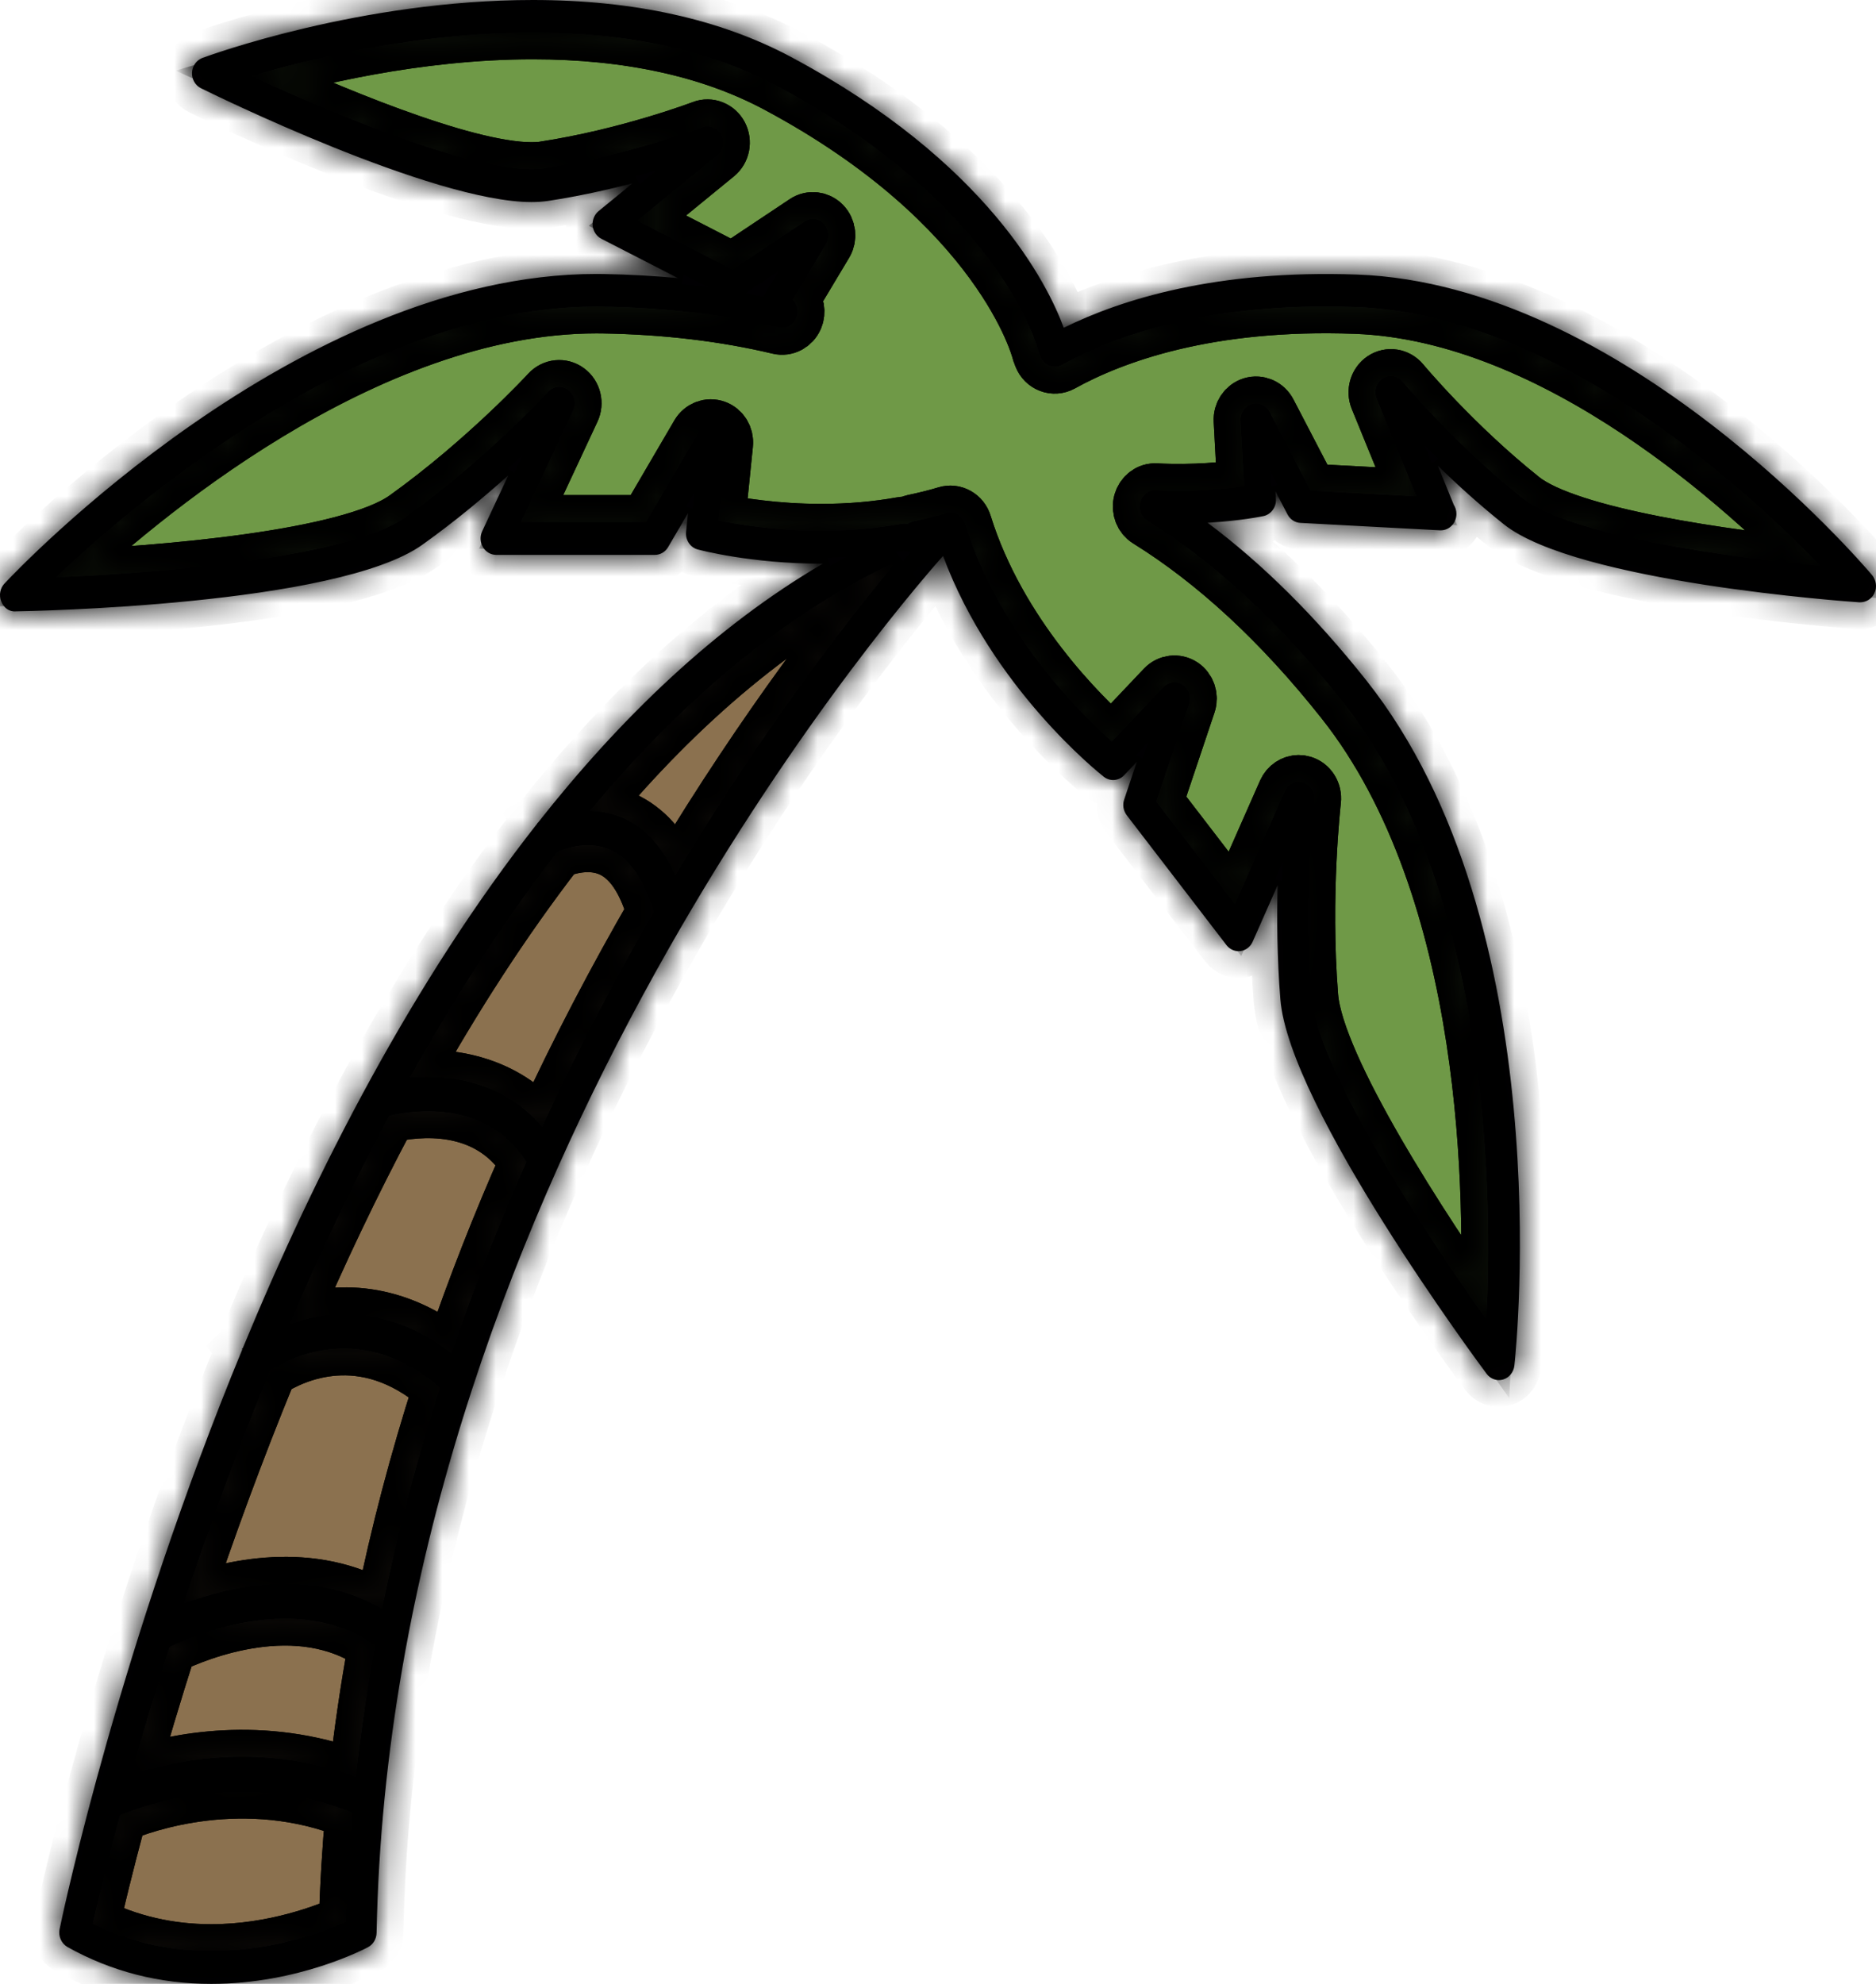 <svg width="70" height="74" viewBox="0 0 70 74" fill="none" xmlns="http://www.w3.org/2000/svg">
<mask id="path-1-inside-1_755_128" fill="white">
<path d="M69.853 21.451C69.479 21.008 60.577 10.606 50.641 10.242C45.392 10.053 41.842 11.166 39.692 12.226C39.106 10.631 36.864 6.052 29.516 2.125C26.875 0.715 23.637 0 19.885 0C13.448 0 7.791 2.075 7.552 2.161C7.33 2.244 7.176 2.461 7.165 2.708C7.153 2.956 7.286 3.186 7.498 3.291C7.849 3.465 16.125 7.537 19.834 7.537C20.055 7.537 20.259 7.522 20.445 7.495C21.59 7.321 22.674 7.08 23.605 6.836L22.336 7.873C22.178 8.003 22.095 8.21 22.115 8.419C22.136 8.629 22.258 8.813 22.439 8.906L25.296 10.374C24.397 10.289 23.473 10.238 22.53 10.222L22.258 10.219C11.094 10.219 0.609 21.293 0.168 21.765C0.002 21.941 -0.046 22.205 0.046 22.435C0.14 22.662 0.331 22.825 0.589 22.804C1.078 22.796 12.58 22.593 15.763 20.317C16.976 19.451 18.073 18.533 18.965 17.733L17.992 19.816C17.903 20.005 17.914 20.228 18.02 20.408C18.127 20.588 18.313 20.697 18.514 20.697H24.437C24.639 20.697 24.826 20.587 24.931 20.405L25.672 19.14L25.6 19.837C25.569 20.139 25.754 20.42 26.033 20.495C26.114 20.517 28.032 21.025 30.646 21.025C30.665 21.025 30.683 21.025 30.703 21.024C26.685 23.377 23.157 26.772 20.068 30.692C20.063 30.695 20.047 30.702 20.045 30.703L20.05 30.714C15.426 36.589 11.795 43.658 9.06 50.284C9.046 50.295 9.027 50.309 9.025 50.311L9.041 50.333C4.492 61.363 2.398 71.122 2.224 71.953C2.168 72.218 2.289 72.494 2.518 72.624C4.143 73.535 5.947 74 7.881 74C11.146 74 13.629 72.685 13.735 72.629C13.925 72.527 14.046 72.323 14.051 72.098C14.586 44.842 32.922 23.294 35.188 20.736C37.022 25.663 41.011 28.836 41.188 28.975C41.42 29.156 41.744 29.132 41.948 28.915L42.417 28.419L41.948 29.821C41.879 30.021 41.917 30.244 42.043 30.409L45.763 35.252C45.89 35.416 46.084 35.499 46.286 35.475C46.485 35.448 46.658 35.317 46.742 35.124L47.673 33.018C47.641 34.25 47.651 35.725 47.774 37.264C48.092 41.297 55.171 50.842 55.472 51.245C55.617 51.438 55.857 51.524 56.087 51.456C56.314 51.388 56.478 51.183 56.507 50.938C56.58 50.271 58.199 34.483 50.986 25.383C49.095 23 47.109 21.029 45.057 19.498C46.296 19.428 47.102 19.259 47.145 19.25C47.427 19.189 47.626 18.918 47.609 18.616L47.592 18.326L48.04 19.186C48.136 19.373 48.318 19.493 48.52 19.504L53.721 19.781C53.732 19.781 53.742 19.781 53.751 19.781C53.756 19.782 53.759 19.782 53.761 19.781C54.084 19.781 54.344 19.508 54.344 19.169C54.344 19.041 54.307 18.923 54.243 18.825L53.652 17.372C54.355 18.06 55.196 18.825 56.117 19.559C58.835 21.72 68.953 22.439 69.381 22.467C69.623 22.472 69.838 22.348 69.941 22.125C70.044 21.904 70.01 21.638 69.853 21.451ZM15.305 40.185C16.951 37.236 18.784 34.382 20.805 31.766C21.165 31.618 22.009 31.353 22.793 31.71C23.504 32.034 24.033 32.824 24.384 34.023C22.982 36.444 21.566 39.124 20.228 42.023C18.845 40.391 16.861 40.053 15.305 40.185ZM14.522 41.622C15.493 41.394 18.161 41.034 19.638 43.337C18.639 45.595 17.695 47.98 16.846 50.474C14.508 48.659 12.287 48.863 10.813 49.379C11.917 46.808 13.15 44.193 14.522 41.622ZM6.328 61.436C7.361 60.935 11.132 59.371 13.993 61.372C13.699 62.98 13.458 64.616 13.276 66.278C9.769 64.972 6.546 65.647 4.899 66.185C5.295 64.78 5.771 63.178 6.328 61.436ZM6.857 59.811C7.748 57.132 8.823 54.178 10.078 51.126C10.936 50.575 13.555 49.299 16.413 51.764C15.564 54.402 14.828 57.157 14.251 60.009C11.612 58.447 8.581 59.163 6.857 59.811ZM7.884 72.773C6.301 72.773 4.816 72.428 3.465 71.753C3.62 71.07 3.957 69.647 4.478 67.713C5.371 67.339 9.124 65.992 13.143 67.614C13.023 68.957 12.937 70.312 12.901 71.686C12.172 72.012 10.23 72.773 7.884 72.773ZM25.201 32.639C24.736 31.609 24.097 30.893 23.282 30.522C22.851 30.326 22.423 30.253 22.021 30.244C25.335 26.27 29.128 22.971 33.435 20.958C31.79 22.925 28.593 26.996 25.201 32.639ZM56.818 18.584C54.288 16.572 52.356 14.254 52.337 14.232C52.149 14.005 51.832 13.955 51.589 14.116C51.349 14.276 51.253 14.599 51.365 14.875L52.849 18.51L48.906 18.3L47.376 15.361C47.246 15.111 46.969 14.988 46.706 15.067C46.445 15.146 46.27 15.405 46.286 15.687L46.417 18.134C45.777 18.227 44.575 18.355 43.134 18.283C42.863 18.264 42.627 18.45 42.548 18.72C42.471 18.988 42.58 19.278 42.81 19.421C45.332 20.986 47.783 23.254 50.09 26.166C55.695 33.234 55.676 44.984 55.462 49.218C53.12 45.914 49.141 39.812 48.932 37.161C48.631 33.374 49.035 29.886 49.038 29.851C49.072 29.553 48.896 29.27 48.621 29.187C48.568 29.171 48.513 29.163 48.462 29.163C48.239 29.163 48.031 29.298 47.933 29.517L46.08 33.715L43.149 29.9L44.368 26.265C44.459 25.994 44.361 25.695 44.132 25.542C43.901 25.392 43.601 25.427 43.411 25.628L41.489 27.654C40.395 26.684 37.292 23.659 36.01 19.535C35.915 19.222 35.601 19.044 35.296 19.138C34.943 19.246 34.553 19.343 34.078 19.444C34.001 19.462 33.928 19.496 33.865 19.54C33.792 19.523 33.721 19.522 33.647 19.536C32.695 19.707 31.684 19.794 30.642 19.794C28.931 19.794 27.517 19.558 26.808 19.413L27.098 16.571C27.128 16.286 26.967 16.018 26.709 15.926C26.452 15.835 26.17 15.941 26.026 16.185L24.107 19.466H19.446L21.386 15.309C21.513 15.04 21.433 14.713 21.199 14.541C20.966 14.367 20.646 14.401 20.446 14.616C20.423 14.642 18.098 17.165 15.112 19.299C13.02 20.793 6.006 21.372 2.093 21.53C5.06 18.721 13.591 11.436 22.256 11.436L22.509 11.438C24.844 11.477 27.045 11.739 29.054 12.218C29.32 12.282 29.593 12.139 29.708 11.878C29.814 11.638 29.761 11.359 29.582 11.179L30.825 9.103C30.969 8.862 30.936 8.546 30.743 8.344C30.55 8.143 30.251 8.108 30.022 8.26L27.332 10.053L23.785 8.23L26.754 5.803C26.98 5.617 27.044 5.288 26.905 5.023C26.767 4.76 26.465 4.64 26.198 4.744C26.171 4.756 23.414 5.801 20.277 6.276C20.141 6.298 19.992 6.304 19.832 6.304C17.242 6.304 11.92 4.004 9.388 2.837C11.469 2.22 15.532 1.213 19.881 1.213C23.45 1.213 26.512 1.884 28.986 3.206C37.344 7.671 38.732 13.035 38.743 13.087C38.751 13.119 38.776 13.195 38.791 13.228L38.822 13.308C38.884 13.465 39.006 13.588 39.159 13.646C39.31 13.705 39.48 13.692 39.626 13.613C41.562 12.542 45.091 11.25 50.594 11.453C58.127 11.73 65.295 18.385 67.92 21.108C64.473 20.784 58.547 19.959 56.818 18.584Z"/>
<path d="M15.305 40.185C16.951 37.236 18.784 34.382 20.805 31.766C21.165 31.618 22.009 31.353 22.793 31.71C23.504 32.034 24.033 32.824 24.384 34.023C22.982 36.444 21.566 39.124 20.228 42.023C18.845 40.391 16.861 40.053 15.305 40.185Z"/>
<path d="M25.201 32.639C24.736 31.609 24.097 30.893 23.282 30.522C22.851 30.326 22.423 30.253 22.021 30.244C25.335 26.27 29.128 22.971 33.435 20.958C31.79 22.925 28.593 26.996 25.201 32.639Z"/>
<path d="M14.522 41.622C15.493 41.394 18.161 41.034 19.638 43.337C18.639 45.595 17.695 47.98 16.846 50.474C14.508 48.659 12.287 48.863 10.813 49.379C11.917 46.808 13.15 44.193 14.522 41.622Z"/>
<path d="M6.857 59.811C7.748 57.132 8.823 54.178 10.078 51.126C10.936 50.575 13.555 49.299 16.413 51.764C15.564 54.402 14.828 57.157 14.251 60.009C11.612 58.447 8.581 59.163 6.857 59.811Z"/>
<path d="M6.328 61.436C7.361 60.935 11.132 59.371 13.993 61.372C13.699 62.98 13.458 64.616 13.276 66.278C9.769 64.972 6.546 65.647 4.899 66.185C5.295 64.78 5.771 63.178 6.328 61.436Z"/>
<path d="M7.884 72.773C6.301 72.773 4.816 72.428 3.465 71.753C3.62 71.07 3.957 69.647 4.478 67.713C5.371 67.339 9.124 65.992 13.143 67.614C13.023 68.957 12.937 70.312 12.901 71.686C12.172 72.012 10.23 72.773 7.884 72.773Z"/>
<path d="M56.818 18.584C54.288 16.572 52.356 14.254 52.337 14.232C52.149 14.005 51.832 13.955 51.589 14.116C51.349 14.276 51.253 14.599 51.365 14.875L52.849 18.51L48.906 18.3L47.376 15.361C47.246 15.111 46.969 14.988 46.706 15.067C46.445 15.146 46.27 15.405 46.286 15.687L46.417 18.134C45.777 18.227 44.575 18.355 43.134 18.283C42.863 18.264 42.627 18.45 42.548 18.72C42.471 18.988 42.58 19.278 42.81 19.421C45.332 20.986 47.783 23.254 50.09 26.166C55.695 33.234 55.676 44.984 55.462 49.218C53.12 45.914 49.141 39.812 48.932 37.161C48.631 33.374 49.035 29.886 49.038 29.851C49.072 29.553 48.896 29.27 48.621 29.187C48.568 29.171 48.513 29.163 48.462 29.163C48.239 29.163 48.031 29.298 47.933 29.517L46.08 33.715L43.149 29.9L44.368 26.265C44.459 25.994 44.361 25.695 44.132 25.542C43.901 25.392 43.601 25.427 43.411 25.628L41.489 27.654C40.395 26.684 37.292 23.659 36.01 19.535C35.915 19.222 35.601 19.044 35.296 19.138C34.943 19.246 34.553 19.343 34.078 19.444C34.001 19.462 33.928 19.496 33.865 19.54C33.792 19.523 33.721 19.522 33.647 19.536C32.695 19.707 31.684 19.794 30.642 19.794C28.931 19.794 27.517 19.558 26.808 19.413L27.098 16.571C27.128 16.286 26.967 16.018 26.709 15.926C26.452 15.835 26.17 15.941 26.026 16.185L24.107 19.466H19.446L21.386 15.309C21.513 15.04 21.433 14.713 21.199 14.541C20.966 14.367 20.646 14.401 20.446 14.616C20.423 14.642 18.098 17.165 15.112 19.299C13.02 20.793 6.006 21.372 2.093 21.53C5.06 18.721 13.591 11.436 22.256 11.436L22.509 11.438C24.844 11.477 27.045 11.739 29.054 12.218C29.32 12.282 29.593 12.139 29.708 11.878C29.814 11.638 29.761 11.359 29.582 11.179L30.825 9.103C30.969 8.862 30.936 8.546 30.743 8.344C30.55 8.143 30.251 8.108 30.022 8.26L27.332 10.053L23.785 8.23L26.754 5.803C26.98 5.617 27.044 5.288 26.905 5.023C26.767 4.76 26.465 4.64 26.198 4.744C26.171 4.756 23.414 5.801 20.277 6.276C20.141 6.298 19.992 6.304 19.832 6.304C17.242 6.304 11.92 4.004 9.388 2.837C11.469 2.22 15.532 1.213 19.881 1.213C23.45 1.213 26.512 1.884 28.986 3.206C37.344 7.671 38.732 13.035 38.743 13.087C38.751 13.119 38.776 13.195 38.791 13.228L38.822 13.308C38.884 13.465 39.006 13.588 39.159 13.646C39.31 13.705 39.48 13.692 39.626 13.613C41.562 12.542 45.091 11.25 50.594 11.453C58.127 11.73 65.295 18.385 67.92 21.108C64.473 20.784 58.547 19.959 56.818 18.584Z"/>
</mask>
<path d="M69.853 21.451C69.479 21.008 60.577 10.606 50.641 10.242C45.392 10.053 41.842 11.166 39.692 12.226C39.106 10.631 36.864 6.052 29.516 2.125C26.875 0.715 23.637 0 19.885 0C13.448 0 7.791 2.075 7.552 2.161C7.33 2.244 7.176 2.461 7.165 2.708C7.153 2.956 7.286 3.186 7.498 3.291C7.849 3.465 16.125 7.537 19.834 7.537C20.055 7.537 20.259 7.522 20.445 7.495C21.59 7.321 22.674 7.08 23.605 6.836L22.336 7.873C22.178 8.003 22.095 8.21 22.115 8.419C22.136 8.629 22.258 8.813 22.439 8.906L25.296 10.374C24.397 10.289 23.473 10.238 22.53 10.222L22.258 10.219C11.094 10.219 0.609 21.293 0.168 21.765C0.002 21.941 -0.046 22.205 0.046 22.435C0.14 22.662 0.331 22.825 0.589 22.804C1.078 22.796 12.58 22.593 15.763 20.317C16.976 19.451 18.073 18.533 18.965 17.733L17.992 19.816C17.903 20.005 17.914 20.228 18.02 20.408C18.127 20.588 18.313 20.697 18.514 20.697H24.437C24.639 20.697 24.826 20.587 24.931 20.405L25.672 19.14L25.6 19.837C25.569 20.139 25.754 20.42 26.033 20.495C26.114 20.517 28.032 21.025 30.646 21.025C30.665 21.025 30.683 21.025 30.703 21.024C26.685 23.377 23.157 26.772 20.068 30.692C20.063 30.695 20.047 30.702 20.045 30.703L20.05 30.714C15.426 36.589 11.795 43.658 9.06 50.284C9.046 50.295 9.027 50.309 9.025 50.311L9.041 50.333C4.492 61.363 2.398 71.122 2.224 71.953C2.168 72.218 2.289 72.494 2.518 72.624C4.143 73.535 5.947 74 7.881 74C11.146 74 13.629 72.685 13.735 72.629C13.925 72.527 14.046 72.323 14.051 72.098C14.586 44.842 32.922 23.294 35.188 20.736C37.022 25.663 41.011 28.836 41.188 28.975C41.42 29.156 41.744 29.132 41.948 28.915L42.417 28.419L41.948 29.821C41.879 30.021 41.917 30.244 42.043 30.409L45.763 35.252C45.89 35.416 46.084 35.499 46.286 35.475C46.485 35.448 46.658 35.317 46.742 35.124L47.673 33.018C47.641 34.25 47.651 35.725 47.774 37.264C48.092 41.297 55.171 50.842 55.472 51.245C55.617 51.438 55.857 51.524 56.087 51.456C56.314 51.388 56.478 51.183 56.507 50.938C56.58 50.271 58.199 34.483 50.986 25.383C49.095 23 47.109 21.029 45.057 19.498C46.296 19.428 47.102 19.259 47.145 19.25C47.427 19.189 47.626 18.918 47.609 18.616L47.592 18.326L48.04 19.186C48.136 19.373 48.318 19.493 48.52 19.504L53.721 19.781C53.732 19.781 53.742 19.781 53.751 19.781C53.756 19.782 53.759 19.782 53.761 19.781C54.084 19.781 54.344 19.508 54.344 19.169C54.344 19.041 54.307 18.923 54.243 18.825L53.652 17.372C54.355 18.06 55.196 18.825 56.117 19.559C58.835 21.72 68.953 22.439 69.381 22.467C69.623 22.472 69.838 22.348 69.941 22.125C70.044 21.904 70.01 21.638 69.853 21.451ZM15.305 40.185C16.951 37.236 18.784 34.382 20.805 31.766C21.165 31.618 22.009 31.353 22.793 31.71C23.504 32.034 24.033 32.824 24.384 34.023C22.982 36.444 21.566 39.124 20.228 42.023C18.845 40.391 16.861 40.053 15.305 40.185ZM14.522 41.622C15.493 41.394 18.161 41.034 19.638 43.337C18.639 45.595 17.695 47.98 16.846 50.474C14.508 48.659 12.287 48.863 10.813 49.379C11.917 46.808 13.15 44.193 14.522 41.622ZM6.328 61.436C7.361 60.935 11.132 59.371 13.993 61.372C13.699 62.98 13.458 64.616 13.276 66.278C9.769 64.972 6.546 65.647 4.899 66.185C5.295 64.78 5.771 63.178 6.328 61.436ZM6.857 59.811C7.748 57.132 8.823 54.178 10.078 51.126C10.936 50.575 13.555 49.299 16.413 51.764C15.564 54.402 14.828 57.157 14.251 60.009C11.612 58.447 8.581 59.163 6.857 59.811ZM7.884 72.773C6.301 72.773 4.816 72.428 3.465 71.753C3.62 71.07 3.957 69.647 4.478 67.713C5.371 67.339 9.124 65.992 13.143 67.614C13.023 68.957 12.937 70.312 12.901 71.686C12.172 72.012 10.23 72.773 7.884 72.773ZM25.201 32.639C24.736 31.609 24.097 30.893 23.282 30.522C22.851 30.326 22.423 30.253 22.021 30.244C25.335 26.27 29.128 22.971 33.435 20.958C31.79 22.925 28.593 26.996 25.201 32.639ZM56.818 18.584C54.288 16.572 52.356 14.254 52.337 14.232C52.149 14.005 51.832 13.955 51.589 14.116C51.349 14.276 51.253 14.599 51.365 14.875L52.849 18.51L48.906 18.3L47.376 15.361C47.246 15.111 46.969 14.988 46.706 15.067C46.445 15.146 46.27 15.405 46.286 15.687L46.417 18.134C45.777 18.227 44.575 18.355 43.134 18.283C42.863 18.264 42.627 18.45 42.548 18.72C42.471 18.988 42.58 19.278 42.81 19.421C45.332 20.986 47.783 23.254 50.09 26.166C55.695 33.234 55.676 44.984 55.462 49.218C53.12 45.914 49.141 39.812 48.932 37.161C48.631 33.374 49.035 29.886 49.038 29.851C49.072 29.553 48.896 29.27 48.621 29.187C48.568 29.171 48.513 29.163 48.462 29.163C48.239 29.163 48.031 29.298 47.933 29.517L46.08 33.715L43.149 29.9L44.368 26.265C44.459 25.994 44.361 25.695 44.132 25.542C43.901 25.392 43.601 25.427 43.411 25.628L41.489 27.654C40.395 26.684 37.292 23.659 36.01 19.535C35.915 19.222 35.601 19.044 35.296 19.138C34.943 19.246 34.553 19.343 34.078 19.444C34.001 19.462 33.928 19.496 33.865 19.54C33.792 19.523 33.721 19.522 33.647 19.536C32.695 19.707 31.684 19.794 30.642 19.794C28.931 19.794 27.517 19.558 26.808 19.413L27.098 16.571C27.128 16.286 26.967 16.018 26.709 15.926C26.452 15.835 26.17 15.941 26.026 16.185L24.107 19.466H19.446L21.386 15.309C21.513 15.04 21.433 14.713 21.199 14.541C20.966 14.367 20.646 14.401 20.446 14.616C20.423 14.642 18.098 17.165 15.112 19.299C13.02 20.793 6.006 21.372 2.093 21.53C5.06 18.721 13.591 11.436 22.256 11.436L22.509 11.438C24.844 11.477 27.045 11.739 29.054 12.218C29.32 12.282 29.593 12.139 29.708 11.878C29.814 11.638 29.761 11.359 29.582 11.179L30.825 9.103C30.969 8.862 30.936 8.546 30.743 8.344C30.55 8.143 30.251 8.108 30.022 8.26L27.332 10.053L23.785 8.23L26.754 5.803C26.98 5.617 27.044 5.288 26.905 5.023C26.767 4.76 26.465 4.64 26.198 4.744C26.171 4.756 23.414 5.801 20.277 6.276C20.141 6.298 19.992 6.304 19.832 6.304C17.242 6.304 11.92 4.004 9.388 2.837C11.469 2.22 15.532 1.213 19.881 1.213C23.45 1.213 26.512 1.884 28.986 3.206C37.344 7.671 38.732 13.035 38.743 13.087C38.751 13.119 38.776 13.195 38.791 13.228L38.822 13.308C38.884 13.465 39.006 13.588 39.159 13.646C39.31 13.705 39.48 13.692 39.626 13.613C41.562 12.542 45.091 11.25 50.594 11.453C58.127 11.73 65.295 18.385 67.92 21.108C64.473 20.784 58.547 19.959 56.818 18.584Z" fill="#010002"/>
<path d="M15.305 40.185C16.951 37.236 18.784 34.382 20.805 31.766C21.165 31.618 22.009 31.353 22.793 31.71C23.504 32.034 24.033 32.824 24.384 34.023C22.982 36.444 21.566 39.124 20.228 42.023C18.845 40.391 16.861 40.053 15.305 40.185Z" fill="#8B714F"/>
<path d="M25.201 32.639C24.736 31.609 24.097 30.893 23.282 30.522C22.851 30.326 22.423 30.253 22.021 30.244C25.335 26.27 29.128 22.971 33.435 20.958C31.79 22.925 28.593 26.996 25.201 32.639Z" fill="#8B714F"/>
<path d="M14.522 41.622C15.493 41.394 18.161 41.034 19.638 43.337C18.639 45.595 17.695 47.98 16.846 50.474C14.508 48.659 12.287 48.863 10.813 49.379C11.917 46.808 13.15 44.193 14.522 41.622Z" fill="#8B714F"/>
<path d="M6.857 59.811C7.748 57.132 8.823 54.178 10.078 51.126C10.936 50.575 13.555 49.299 16.413 51.764C15.564 54.402 14.828 57.157 14.251 60.009C11.612 58.447 8.581 59.163 6.857 59.811Z" fill="#8B714F"/>
<path d="M6.328 61.436C7.361 60.935 11.132 59.371 13.993 61.372C13.699 62.98 13.458 64.616 13.276 66.278C9.769 64.972 6.546 65.647 4.899 66.185C5.295 64.78 5.771 63.178 6.328 61.436Z" fill="#8B714F"/>
<path d="M7.884 72.773C6.301 72.773 4.816 72.428 3.465 71.753C3.62 71.07 3.957 69.647 4.478 67.713C5.371 67.339 9.124 65.992 13.143 67.614C13.023 68.957 12.937 70.312 12.901 71.686C12.172 72.012 10.23 72.773 7.884 72.773Z" fill="#8B714F"/>
<path d="M56.818 18.584C54.288 16.572 52.356 14.254 52.337 14.232C52.149 14.005 51.832 13.955 51.589 14.116C51.349 14.276 51.253 14.599 51.365 14.875L52.849 18.51L48.906 18.3L47.376 15.361C47.246 15.111 46.969 14.988 46.706 15.067C46.445 15.146 46.27 15.405 46.286 15.687L46.417 18.134C45.777 18.227 44.575 18.355 43.134 18.283C42.863 18.264 42.627 18.45 42.548 18.72C42.471 18.988 42.58 19.278 42.81 19.421C45.332 20.986 47.783 23.254 50.09 26.166C55.695 33.234 55.676 44.984 55.462 49.218C53.12 45.914 49.141 39.812 48.932 37.161C48.631 33.374 49.035 29.886 49.038 29.851C49.072 29.553 48.896 29.27 48.621 29.187C48.568 29.171 48.513 29.163 48.462 29.163C48.239 29.163 48.031 29.298 47.933 29.517L46.08 33.715L43.149 29.9L44.368 26.265C44.459 25.994 44.361 25.695 44.132 25.542C43.901 25.392 43.601 25.427 43.411 25.628L41.489 27.654C40.395 26.684 37.292 23.659 36.01 19.535C35.915 19.222 35.601 19.044 35.296 19.138C34.943 19.246 34.553 19.343 34.078 19.444C34.001 19.462 33.928 19.496 33.865 19.54C33.792 19.523 33.721 19.522 33.647 19.536C32.695 19.707 31.684 19.794 30.642 19.794C28.931 19.794 27.517 19.558 26.808 19.413L27.098 16.571C27.128 16.286 26.967 16.018 26.709 15.926C26.452 15.835 26.17 15.941 26.026 16.185L24.107 19.466H19.446L21.386 15.309C21.513 15.04 21.433 14.713 21.199 14.541C20.966 14.367 20.646 14.401 20.446 14.616C20.423 14.642 18.098 17.165 15.112 19.299C13.02 20.793 6.006 21.372 2.093 21.53C5.06 18.721 13.591 11.436 22.256 11.436L22.509 11.438C24.844 11.477 27.045 11.739 29.054 12.218C29.32 12.282 29.593 12.139 29.708 11.878C29.814 11.638 29.761 11.359 29.582 11.179L30.825 9.103C30.969 8.862 30.936 8.546 30.743 8.344C30.55 8.143 30.251 8.108 30.022 8.26L27.332 10.053L23.785 8.23L26.754 5.803C26.98 5.617 27.044 5.288 26.905 5.023C26.767 4.76 26.465 4.64 26.198 4.744C26.171 4.756 23.414 5.801 20.277 6.276C20.141 6.298 19.992 6.304 19.832 6.304C17.242 6.304 11.92 4.004 9.388 2.837C11.469 2.22 15.532 1.213 19.881 1.213C23.45 1.213 26.512 1.884 28.986 3.206C37.344 7.671 38.732 13.035 38.743 13.087C38.751 13.119 38.776 13.195 38.791 13.228L38.822 13.308C38.884 13.465 39.006 13.588 39.159 13.646C39.31 13.705 39.48 13.692 39.626 13.613C41.562 12.542 45.091 11.25 50.594 11.453C58.127 11.73 65.295 18.385 67.92 21.108C64.473 20.784 58.547 19.959 56.818 18.584Z" fill="#6F9947"/>
<path d="M69.853 21.451C69.479 21.008 60.577 10.606 50.641 10.242C45.392 10.053 41.842 11.166 39.692 12.226C39.106 10.631 36.864 6.052 29.516 2.125C26.875 0.715 23.637 0 19.885 0C13.448 0 7.791 2.075 7.552 2.161C7.33 2.244 7.176 2.461 7.165 2.708C7.153 2.956 7.286 3.186 7.498 3.291C7.849 3.465 16.125 7.537 19.834 7.537C20.055 7.537 20.259 7.522 20.445 7.495C21.59 7.321 22.674 7.08 23.605 6.836L22.336 7.873C22.178 8.003 22.095 8.21 22.115 8.419C22.136 8.629 22.258 8.813 22.439 8.906L25.296 10.374C24.397 10.289 23.473 10.238 22.53 10.222L22.258 10.219C11.094 10.219 0.609 21.293 0.168 21.765C0.002 21.941 -0.046 22.205 0.046 22.435C0.14 22.662 0.331 22.825 0.589 22.804C1.078 22.796 12.58 22.593 15.763 20.317C16.976 19.451 18.073 18.533 18.965 17.733L17.992 19.816C17.903 20.005 17.914 20.228 18.02 20.408C18.127 20.588 18.313 20.697 18.514 20.697H24.437C24.639 20.697 24.826 20.587 24.931 20.405L25.672 19.14L25.6 19.837C25.569 20.139 25.754 20.42 26.033 20.495C26.114 20.517 28.032 21.025 30.646 21.025C30.665 21.025 30.683 21.025 30.703 21.024C26.685 23.377 23.157 26.772 20.068 30.692C20.063 30.695 20.047 30.702 20.045 30.703L20.05 30.714C15.426 36.589 11.795 43.658 9.06 50.284C9.046 50.295 9.027 50.309 9.025 50.311L9.041 50.333C4.492 61.363 2.398 71.122 2.224 71.953C2.168 72.218 2.289 72.494 2.518 72.624C4.143 73.535 5.947 74 7.881 74C11.146 74 13.629 72.685 13.735 72.629C13.925 72.527 14.046 72.323 14.051 72.098C14.586 44.842 32.922 23.294 35.188 20.736C37.022 25.663 41.011 28.836 41.188 28.975C41.42 29.156 41.744 29.132 41.948 28.915L42.417 28.419L41.948 29.821C41.879 30.021 41.917 30.244 42.043 30.409L45.763 35.252C45.89 35.416 46.084 35.499 46.286 35.475C46.485 35.448 46.658 35.317 46.742 35.124L47.673 33.018C47.641 34.25 47.651 35.725 47.774 37.264C48.092 41.297 55.171 50.842 55.472 51.245C55.617 51.438 55.857 51.524 56.087 51.456C56.314 51.388 56.478 51.183 56.507 50.938C56.58 50.271 58.199 34.483 50.986 25.383C49.095 23 47.109 21.029 45.057 19.498C46.296 19.428 47.102 19.259 47.145 19.25C47.427 19.189 47.626 18.918 47.609 18.616L47.592 18.326L48.04 19.186C48.136 19.373 48.318 19.493 48.52 19.504L53.721 19.781C53.732 19.781 53.742 19.781 53.751 19.781C53.756 19.782 53.759 19.782 53.761 19.781C54.084 19.781 54.344 19.508 54.344 19.169C54.344 19.041 54.307 18.923 54.243 18.825L53.652 17.372C54.355 18.06 55.196 18.825 56.117 19.559C58.835 21.72 68.953 22.439 69.381 22.467C69.623 22.472 69.838 22.348 69.941 22.125C70.044 21.904 70.01 21.638 69.853 21.451ZM15.305 40.185C16.951 37.236 18.784 34.382 20.805 31.766C21.165 31.618 22.009 31.353 22.793 31.71C23.504 32.034 24.033 32.824 24.384 34.023C22.982 36.444 21.566 39.124 20.228 42.023C18.845 40.391 16.861 40.053 15.305 40.185ZM14.522 41.622C15.493 41.394 18.161 41.034 19.638 43.337C18.639 45.595 17.695 47.98 16.846 50.474C14.508 48.659 12.287 48.863 10.813 49.379C11.917 46.808 13.15 44.193 14.522 41.622ZM6.328 61.436C7.361 60.935 11.132 59.371 13.993 61.372C13.699 62.98 13.458 64.616 13.276 66.278C9.769 64.972 6.546 65.647 4.899 66.185C5.295 64.78 5.771 63.178 6.328 61.436ZM6.857 59.811C7.748 57.132 8.823 54.178 10.078 51.126C10.936 50.575 13.555 49.299 16.413 51.764C15.564 54.402 14.828 57.157 14.251 60.009C11.612 58.447 8.581 59.163 6.857 59.811ZM7.884 72.773C6.301 72.773 4.816 72.428 3.465 71.753C3.62 71.07 3.957 69.647 4.478 67.713C5.371 67.339 9.124 65.992 13.143 67.614C13.023 68.957 12.937 70.312 12.901 71.686C12.172 72.012 10.23 72.773 7.884 72.773ZM25.201 32.639C24.736 31.609 24.097 30.893 23.282 30.522C22.851 30.326 22.423 30.253 22.021 30.244C25.335 26.27 29.128 22.971 33.435 20.958C31.79 22.925 28.593 26.996 25.201 32.639ZM56.818 18.584C54.288 16.572 52.356 14.254 52.337 14.232C52.149 14.005 51.832 13.955 51.589 14.116C51.349 14.276 51.253 14.599 51.365 14.875L52.849 18.51L48.906 18.3L47.376 15.361C47.246 15.111 46.969 14.988 46.706 15.067C46.445 15.146 46.27 15.405 46.286 15.687L46.417 18.134C45.777 18.227 44.575 18.355 43.134 18.283C42.863 18.264 42.627 18.45 42.548 18.72C42.471 18.988 42.58 19.278 42.81 19.421C45.332 20.986 47.783 23.254 50.09 26.166C55.695 33.234 55.676 44.984 55.462 49.218C53.12 45.914 49.141 39.812 48.932 37.161C48.631 33.374 49.035 29.886 49.038 29.851C49.072 29.553 48.896 29.27 48.621 29.187C48.568 29.171 48.513 29.163 48.462 29.163C48.239 29.163 48.031 29.298 47.933 29.517L46.08 33.715L43.149 29.9L44.368 26.265C44.459 25.994 44.361 25.695 44.132 25.542C43.901 25.392 43.601 25.427 43.411 25.628L41.489 27.654C40.395 26.684 37.292 23.659 36.01 19.535C35.915 19.222 35.601 19.044 35.296 19.138C34.943 19.246 34.553 19.343 34.078 19.444C34.001 19.462 33.928 19.496 33.865 19.54C33.792 19.523 33.721 19.522 33.647 19.536C32.695 19.707 31.684 19.794 30.642 19.794C28.931 19.794 27.517 19.558 26.808 19.413L27.098 16.571C27.128 16.286 26.967 16.018 26.709 15.926C26.452 15.835 26.17 15.941 26.026 16.185L24.107 19.466H19.446L21.386 15.309C21.513 15.04 21.433 14.713 21.199 14.541C20.966 14.367 20.646 14.401 20.446 14.616C20.423 14.642 18.098 17.165 15.112 19.299C13.02 20.793 6.006 21.372 2.093 21.53C5.06 18.721 13.591 11.436 22.256 11.436L22.509 11.438C24.844 11.477 27.045 11.739 29.054 12.218C29.32 12.282 29.593 12.139 29.708 11.878C29.814 11.638 29.761 11.359 29.582 11.179L30.825 9.103C30.969 8.862 30.936 8.546 30.743 8.344C30.55 8.143 30.251 8.108 30.022 8.26L27.332 10.053L23.785 8.23L26.754 5.803C26.98 5.617 27.044 5.288 26.905 5.023C26.767 4.76 26.465 4.64 26.198 4.744C26.171 4.756 23.414 5.801 20.277 6.276C20.141 6.298 19.992 6.304 19.832 6.304C17.242 6.304 11.92 4.004 9.388 2.837C11.469 2.22 15.532 1.213 19.881 1.213C23.45 1.213 26.512 1.884 28.986 3.206C37.344 7.671 38.732 13.035 38.743 13.087C38.751 13.119 38.776 13.195 38.791 13.228L38.822 13.308C38.884 13.465 39.006 13.588 39.159 13.646C39.31 13.705 39.48 13.692 39.626 13.613C41.562 12.542 45.091 11.25 50.594 11.453C58.127 11.73 65.295 18.385 67.92 21.108C64.473 20.784 58.547 19.959 56.818 18.584Z" stroke="black" stroke-width="2" mask="url(#path-1-inside-1_755_128)"/>
<path d="M15.305 40.185C16.951 37.236 18.784 34.382 20.805 31.766C21.165 31.618 22.009 31.353 22.793 31.71C23.504 32.034 24.033 32.824 24.384 34.023C22.982 36.444 21.566 39.124 20.228 42.023C18.845 40.391 16.861 40.053 15.305 40.185Z" stroke="black" stroke-width="2" mask="url(#path-1-inside-1_755_128)"/>
<path d="M25.201 32.639C24.736 31.609 24.097 30.893 23.282 30.522C22.851 30.326 22.423 30.253 22.021 30.244C25.335 26.27 29.128 22.971 33.435 20.958C31.79 22.925 28.593 26.996 25.201 32.639Z" stroke="black" stroke-width="2" mask="url(#path-1-inside-1_755_128)"/>
<path d="M14.522 41.622C15.493 41.394 18.161 41.034 19.638 43.337C18.639 45.595 17.695 47.98 16.846 50.474C14.508 48.659 12.287 48.863 10.813 49.379C11.917 46.808 13.15 44.193 14.522 41.622Z" stroke="black" stroke-width="2" mask="url(#path-1-inside-1_755_128)"/>
<path d="M6.857 59.811C7.748 57.132 8.823 54.178 10.078 51.126C10.936 50.575 13.555 49.299 16.413 51.764C15.564 54.402 14.828 57.157 14.251 60.009C11.612 58.447 8.581 59.163 6.857 59.811Z" stroke="black" stroke-width="2" mask="url(#path-1-inside-1_755_128)"/>
<path d="M6.328 61.436C7.361 60.935 11.132 59.371 13.993 61.372C13.699 62.98 13.458 64.616 13.276 66.278C9.769 64.972 6.546 65.647 4.899 66.185C5.295 64.78 5.771 63.178 6.328 61.436Z" stroke="black" stroke-width="2" mask="url(#path-1-inside-1_755_128)"/>
<path d="M7.884 72.773C6.301 72.773 4.816 72.428 3.465 71.753C3.62 71.07 3.957 69.647 4.478 67.713C5.371 67.339 9.124 65.992 13.143 67.614C13.023 68.957 12.937 70.312 12.901 71.686C12.172 72.012 10.23 72.773 7.884 72.773Z" stroke="black" stroke-width="2" mask="url(#path-1-inside-1_755_128)"/>
<path d="M56.818 18.584C54.288 16.572 52.356 14.254 52.337 14.232C52.149 14.005 51.832 13.955 51.589 14.116C51.349 14.276 51.253 14.599 51.365 14.875L52.849 18.51L48.906 18.3L47.376 15.361C47.246 15.111 46.969 14.988 46.706 15.067C46.445 15.146 46.27 15.405 46.286 15.687L46.417 18.134C45.777 18.227 44.575 18.355 43.134 18.283C42.863 18.264 42.627 18.45 42.548 18.72C42.471 18.988 42.58 19.278 42.81 19.421C45.332 20.986 47.783 23.254 50.09 26.166C55.695 33.234 55.676 44.984 55.462 49.218C53.12 45.914 49.141 39.812 48.932 37.161C48.631 33.374 49.035 29.886 49.038 29.851C49.072 29.553 48.896 29.27 48.621 29.187C48.568 29.171 48.513 29.163 48.462 29.163C48.239 29.163 48.031 29.298 47.933 29.517L46.08 33.715L43.149 29.9L44.368 26.265C44.459 25.994 44.361 25.695 44.132 25.542C43.901 25.392 43.601 25.427 43.411 25.628L41.489 27.654C40.395 26.684 37.292 23.659 36.01 19.535C35.915 19.222 35.601 19.044 35.296 19.138C34.943 19.246 34.553 19.343 34.078 19.444C34.001 19.462 33.928 19.496 33.865 19.54C33.792 19.523 33.721 19.522 33.647 19.536C32.695 19.707 31.684 19.794 30.642 19.794C28.931 19.794 27.517 19.558 26.808 19.413L27.098 16.571C27.128 16.286 26.967 16.018 26.709 15.926C26.452 15.835 26.17 15.941 26.026 16.185L24.107 19.466H19.446L21.386 15.309C21.513 15.04 21.433 14.713 21.199 14.541C20.966 14.367 20.646 14.401 20.446 14.616C20.423 14.642 18.098 17.165 15.112 19.299C13.02 20.793 6.006 21.372 2.093 21.53C5.06 18.721 13.591 11.436 22.256 11.436L22.509 11.438C24.844 11.477 27.045 11.739 29.054 12.218C29.32 12.282 29.593 12.139 29.708 11.878C29.814 11.638 29.761 11.359 29.582 11.179L30.825 9.103C30.969 8.862 30.936 8.546 30.743 8.344C30.55 8.143 30.251 8.108 30.022 8.26L27.332 10.053L23.785 8.23L26.754 5.803C26.98 5.617 27.044 5.288 26.905 5.023C26.767 4.76 26.465 4.64 26.198 4.744C26.171 4.756 23.414 5.801 20.277 6.276C20.141 6.298 19.992 6.304 19.832 6.304C17.242 6.304 11.92 4.004 9.388 2.837C11.469 2.22 15.532 1.213 19.881 1.213C23.45 1.213 26.512 1.884 28.986 3.206C37.344 7.671 38.732 13.035 38.743 13.087C38.751 13.119 38.776 13.195 38.791 13.228L38.822 13.308C38.884 13.465 39.006 13.588 39.159 13.646C39.31 13.705 39.48 13.692 39.626 13.613C41.562 12.542 45.091 11.25 50.594 11.453C58.127 11.73 65.295 18.385 67.92 21.108C64.473 20.784 58.547 19.959 56.818 18.584Z" stroke="black" stroke-width="2" mask="url(#path-1-inside-1_755_128)"/>
</svg>
